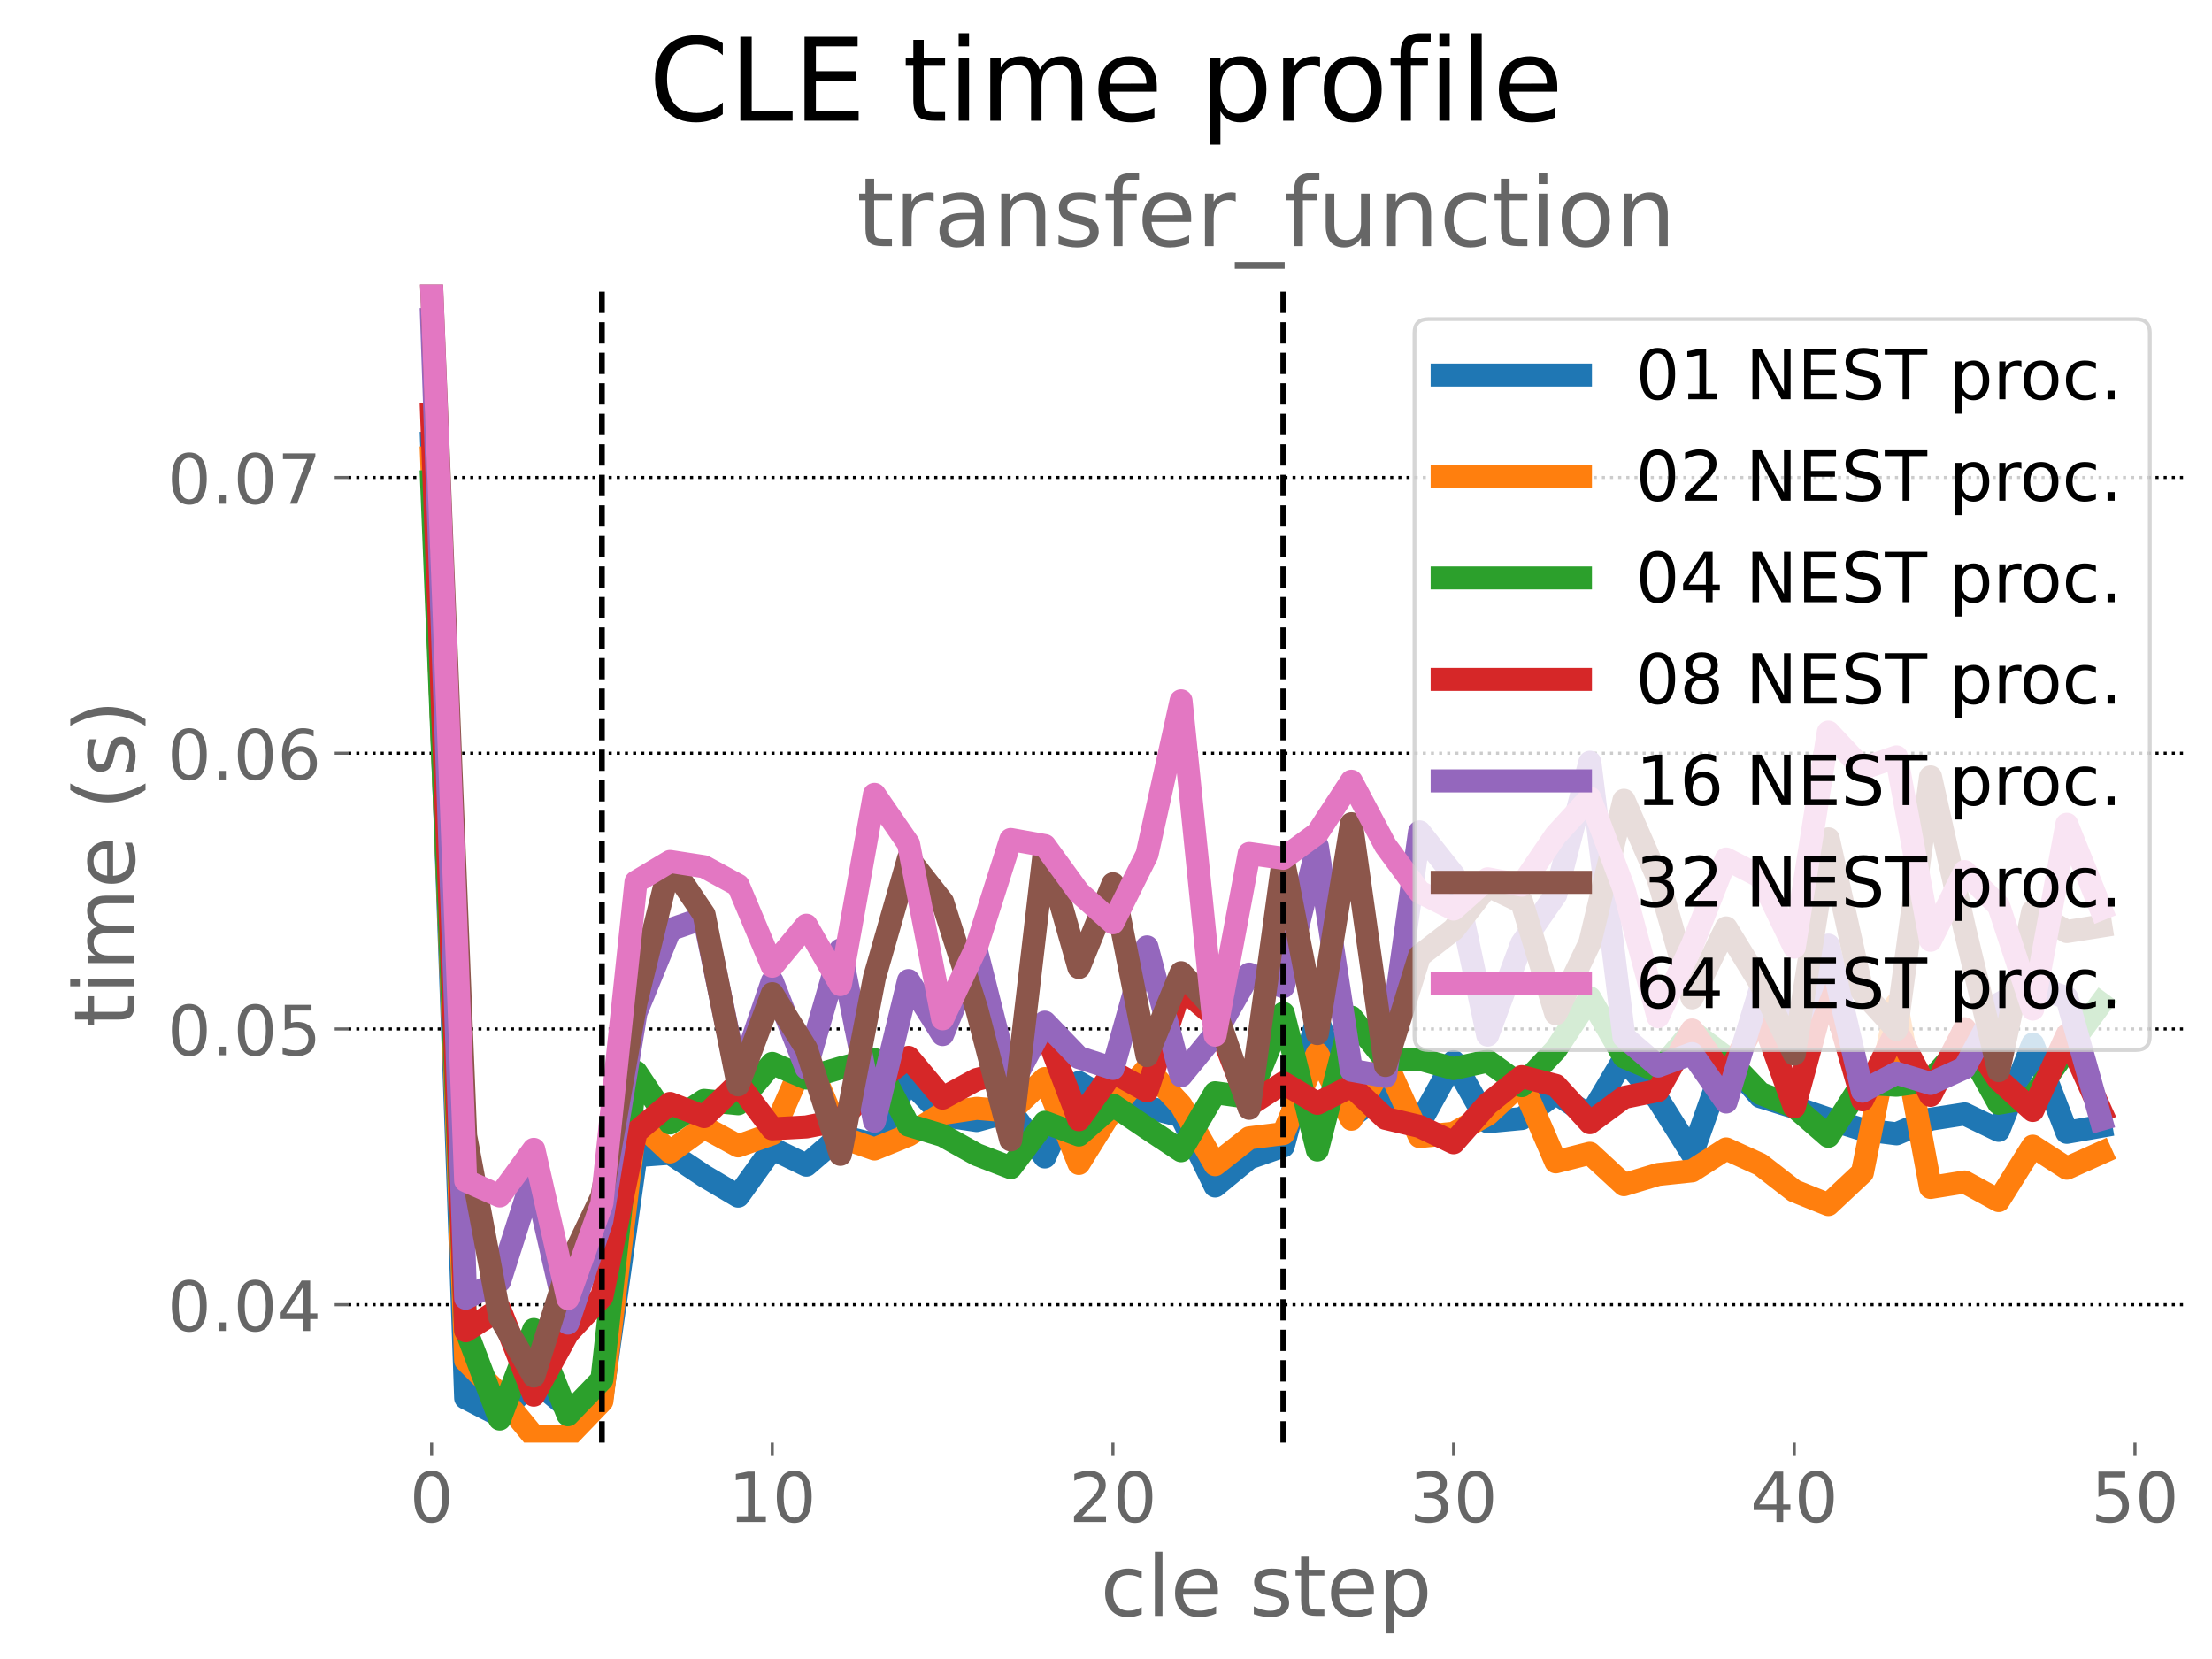 <?xml version="1.0" encoding="utf-8" standalone="no"?>
<!DOCTYPE svg PUBLIC "-//W3C//DTD SVG 1.1//EN"
  "http://www.w3.org/Graphics/SVG/1.1/DTD/svg11.dtd">
<!-- Created with matplotlib (https://matplotlib.org/) -->
<svg height="432pt" version="1.1" viewBox="0 0 576 432" width="576pt" xmlns="http://www.w3.org/2000/svg" xmlns:xlink="http://www.w3.org/1999/xlink">
 <defs>
  <style type="text/css">*{stroke-linecap:butt;stroke-linejoin:round;}</style>
 </defs>
 <g id="figure_1">
  <g id="patch_1">
   <path d="M 0 432 
L 576 432 
L 576 0 
L 0 0 
z
" style="fill:#ffffff;"/>
  </g>
  <g id="axes_1">
   <g id="patch_2">
    <path d="M 90.65 375.64 
L 568.8 375.64 
L 568.8 74.08 
L 90.65 74.08 
z
" style="fill:#ffffff;"/>
   </g>
   <g id="matplotlib.axis_1">
    <g id="xtick_1">
     <g id="line2d_1">
      <defs>
       <path d="M 0 0 
L 0 3.5 
" id="m128162a0e0" style="stroke:#666666;stroke-width:0.8;"/>
      </defs>
      <g>
       <use style="fill:#666666;stroke:#666666;stroke-width:0.8;" x="112.384" xlink:href="#m128162a0e0" y="375.64"/>
      </g>
     </g>
     <g id="text_1">
      <!-- 0 -->
      <g style="fill:#666666;" transform="translate(106.658 396.317)scale(0.18 -0.18)">
       <defs>
        <path d="M 31.781 66.406 
Q 24.172 66.406 20.328 58.906 
Q 16.5 51.422 16.5 36.375 
Q 16.5 21.391 20.328 13.891 
Q 24.172 6.391 31.781 6.391 
Q 39.453 6.391 43.281 13.891 
Q 47.125 21.391 47.125 36.375 
Q 47.125 51.422 43.281 58.906 
Q 39.453 66.406 31.781 66.406 
z
M 31.781 74.219 
Q 44.047 74.219 50.516 64.516 
Q 56.984 54.828 56.984 36.375 
Q 56.984 17.969 50.516 8.266 
Q 44.047 -1.422 31.781 -1.422 
Q 19.531 -1.422 13.062 8.266 
Q 6.594 17.969 6.594 36.375 
Q 6.594 54.828 13.062 64.516 
Q 19.531 74.219 31.781 74.219 
z
" id="DejaVuSans-48"/>
       </defs>
       <use xlink:href="#DejaVuSans-48"/>
      </g>
     </g>
    </g>
    <g id="xtick_2">
     <g id="line2d_2">
      <g>
       <use style="fill:#666666;stroke:#666666;stroke-width:0.8;" x="201.095" xlink:href="#m128162a0e0" y="375.64"/>
      </g>
     </g>
     <g id="text_2">
      <!-- 10 -->
      <g style="fill:#666666;" transform="translate(189.642 396.317)scale(0.18 -0.18)">
       <defs>
        <path d="M 12.406 8.297 
L 28.516 8.297 
L 28.516 63.922 
L 10.984 60.406 
L 10.984 69.391 
L 28.422 72.906 
L 38.281 72.906 
L 38.281 8.297 
L 54.391 8.297 
L 54.391 0 
L 12.406 0 
z
" id="DejaVuSans-49"/>
       </defs>
       <use xlink:href="#DejaVuSans-49"/>
       <use x="63.623" xlink:href="#DejaVuSans-48"/>
      </g>
     </g>
    </g>
    <g id="xtick_3">
     <g id="line2d_3">
      <g>
       <use style="fill:#666666;stroke:#666666;stroke-width:0.8;" x="289.805" xlink:href="#m128162a0e0" y="375.64"/>
      </g>
     </g>
     <g id="text_3">
      <!-- 20 -->
      <g style="fill:#666666;" transform="translate(278.353 396.317)scale(0.18 -0.18)">
       <defs>
        <path d="M 19.188 8.297 
L 53.609 8.297 
L 53.609 0 
L 7.328 0 
L 7.328 8.297 
Q 12.938 14.109 22.625 23.891 
Q 32.328 33.688 34.812 36.531 
Q 39.547 41.844 41.422 45.531 
Q 43.312 49.219 43.312 52.781 
Q 43.312 58.594 39.234 62.25 
Q 35.156 65.922 28.609 65.922 
Q 23.969 65.922 18.812 64.312 
Q 13.672 62.703 7.812 59.422 
L 7.812 69.391 
Q 13.766 71.781 18.938 73 
Q 24.125 74.219 28.422 74.219 
Q 39.75 74.219 46.484 68.547 
Q 53.219 62.891 53.219 53.422 
Q 53.219 48.922 51.531 44.891 
Q 49.859 40.875 45.406 35.406 
Q 44.188 33.984 37.641 27.219 
Q 31.109 20.453 19.188 8.297 
z
" id="DejaVuSans-50"/>
       </defs>
       <use xlink:href="#DejaVuSans-50"/>
       <use x="63.623" xlink:href="#DejaVuSans-48"/>
      </g>
     </g>
    </g>
    <g id="xtick_4">
     <g id="line2d_4">
      <g>
       <use style="fill:#666666;stroke:#666666;stroke-width:0.8;" x="378.516" xlink:href="#m128162a0e0" y="375.64"/>
      </g>
     </g>
     <g id="text_4">
      <!-- 30 -->
      <g style="fill:#666666;" transform="translate(367.063 396.317)scale(0.18 -0.18)">
       <defs>
        <path d="M 40.578 39.312 
Q 47.656 37.797 51.625 33 
Q 55.609 28.219 55.609 21.188 
Q 55.609 10.406 48.188 4.484 
Q 40.766 -1.422 27.094 -1.422 
Q 22.516 -1.422 17.656 -0.516 
Q 12.797 0.391 7.625 2.203 
L 7.625 11.719 
Q 11.719 9.328 16.594 8.109 
Q 21.484 6.891 26.812 6.891 
Q 36.078 6.891 40.938 10.547 
Q 45.797 14.203 45.797 21.188 
Q 45.797 27.641 41.281 31.266 
Q 36.766 34.906 28.719 34.906 
L 20.219 34.906 
L 20.219 43.016 
L 29.109 43.016 
Q 36.375 43.016 40.234 45.922 
Q 44.094 48.828 44.094 54.297 
Q 44.094 59.906 40.109 62.906 
Q 36.141 65.922 28.719 65.922 
Q 24.656 65.922 20.016 65.031 
Q 15.375 64.156 9.812 62.312 
L 9.812 71.094 
Q 15.438 72.656 20.344 73.438 
Q 25.25 74.219 29.594 74.219 
Q 40.828 74.219 47.359 69.109 
Q 53.906 64.016 53.906 55.328 
Q 53.906 49.266 50.438 45.094 
Q 46.969 40.922 40.578 39.312 
z
" id="DejaVuSans-51"/>
       </defs>
       <use xlink:href="#DejaVuSans-51"/>
       <use x="63.623" xlink:href="#DejaVuSans-48"/>
      </g>
     </g>
    </g>
    <g id="xtick_5">
     <g id="line2d_5">
      <g>
       <use style="fill:#666666;stroke:#666666;stroke-width:0.8;" x="467.226" xlink:href="#m128162a0e0" y="375.64"/>
      </g>
     </g>
     <g id="text_5">
      <!-- 40 -->
      <g style="fill:#666666;" transform="translate(455.774 396.317)scale(0.18 -0.18)">
       <defs>
        <path d="M 37.797 64.312 
L 12.891 25.391 
L 37.797 25.391 
z
M 35.203 72.906 
L 47.609 72.906 
L 47.609 25.391 
L 58.016 25.391 
L 58.016 17.188 
L 47.609 17.188 
L 47.609 0 
L 37.797 0 
L 37.797 17.188 
L 4.891 17.188 
L 4.891 26.703 
z
" id="DejaVuSans-52"/>
       </defs>
       <use xlink:href="#DejaVuSans-52"/>
       <use x="63.623" xlink:href="#DejaVuSans-48"/>
      </g>
     </g>
    </g>
    <g id="xtick_6">
     <g id="line2d_6">
      <g>
       <use style="fill:#666666;stroke:#666666;stroke-width:0.8;" x="555.937" xlink:href="#m128162a0e0" y="375.64"/>
      </g>
     </g>
     <g id="text_6">
      <!-- 50 -->
      <g style="fill:#666666;" transform="translate(544.484 396.317)scale(0.18 -0.18)">
       <defs>
        <path d="M 10.797 72.906 
L 49.516 72.906 
L 49.516 64.594 
L 19.828 64.594 
L 19.828 46.734 
Q 21.969 47.469 24.109 47.828 
Q 26.266 48.188 28.422 48.188 
Q 40.625 48.188 47.75 41.5 
Q 54.891 34.812 54.891 23.391 
Q 54.891 11.625 47.562 5.094 
Q 40.234 -1.422 26.906 -1.422 
Q 22.312 -1.422 17.547 -0.641 
Q 12.797 0.141 7.719 1.703 
L 7.719 11.625 
Q 12.109 9.234 16.797 8.062 
Q 21.484 6.891 26.703 6.891 
Q 35.156 6.891 40.078 11.328 
Q 45.016 15.766 45.016 23.391 
Q 45.016 31 40.078 35.438 
Q 35.156 39.891 26.703 39.891 
Q 22.75 39.891 18.812 39.016 
Q 14.891 38.141 10.797 36.281 
z
" id="DejaVuSans-53"/>
       </defs>
       <use xlink:href="#DejaVuSans-53"/>
       <use x="63.623" xlink:href="#DejaVuSans-48"/>
      </g>
     </g>
    </g>
    <g id="text_7">
     <!-- cle step -->
     <g style="fill:#666666;" transform="translate(286.562 420.777)scale(0.22 -0.22)">
      <defs>
       <path d="M 48.781 52.594 
L 48.781 44.188 
Q 44.969 46.297 41.141 47.344 
Q 37.312 48.391 33.406 48.391 
Q 24.656 48.391 19.812 42.844 
Q 14.984 37.312 14.984 27.297 
Q 14.984 17.281 19.812 11.734 
Q 24.656 6.203 33.406 6.203 
Q 37.312 6.203 41.141 7.25 
Q 44.969 8.297 48.781 10.406 
L 48.781 2.094 
Q 45.016 0.344 40.984 -0.531 
Q 36.969 -1.422 32.422 -1.422 
Q 20.062 -1.422 12.781 6.344 
Q 5.516 14.109 5.516 27.297 
Q 5.516 40.672 12.859 48.328 
Q 20.219 56 33.016 56 
Q 37.156 56 41.109 55.141 
Q 45.062 54.297 48.781 52.594 
z
" id="DejaVuSans-99"/>
       <path d="M 9.422 75.984 
L 18.406 75.984 
L 18.406 0 
L 9.422 0 
z
" id="DejaVuSans-108"/>
       <path d="M 56.203 29.594 
L 56.203 25.203 
L 14.891 25.203 
Q 15.484 15.922 20.484 11.062 
Q 25.484 6.203 34.422 6.203 
Q 39.594 6.203 44.453 7.469 
Q 49.312 8.734 54.109 11.281 
L 54.109 2.781 
Q 49.266 0.734 44.188 -0.344 
Q 39.109 -1.422 33.891 -1.422 
Q 20.797 -1.422 13.156 6.188 
Q 5.516 13.812 5.516 26.812 
Q 5.516 40.234 12.766 48.109 
Q 20.016 56 32.328 56 
Q 43.359 56 49.781 48.891 
Q 56.203 41.797 56.203 29.594 
z
M 47.219 32.234 
Q 47.125 39.594 43.094 43.984 
Q 39.062 48.391 32.422 48.391 
Q 24.906 48.391 20.391 44.141 
Q 15.875 39.891 15.188 32.172 
z
" id="DejaVuSans-101"/>
       <path id="DejaVuSans-32"/>
       <path d="M 44.281 53.078 
L 44.281 44.578 
Q 40.484 46.531 36.375 47.5 
Q 32.281 48.484 27.875 48.484 
Q 21.188 48.484 17.844 46.438 
Q 14.5 44.391 14.5 40.281 
Q 14.5 37.156 16.891 35.375 
Q 19.281 33.594 26.516 31.984 
L 29.594 31.297 
Q 39.156 29.25 43.188 25.516 
Q 47.219 21.781 47.219 15.094 
Q 47.219 7.469 41.188 3.016 
Q 35.156 -1.422 24.609 -1.422 
Q 20.219 -1.422 15.453 -0.562 
Q 10.688 0.297 5.422 2 
L 5.422 11.281 
Q 10.406 8.688 15.234 7.391 
Q 20.062 6.109 24.812 6.109 
Q 31.156 6.109 34.562 8.281 
Q 37.984 10.453 37.984 14.406 
Q 37.984 18.062 35.516 20.016 
Q 33.062 21.969 24.703 23.781 
L 21.578 24.516 
Q 13.234 26.266 9.516 29.906 
Q 5.812 33.547 5.812 39.891 
Q 5.812 47.609 11.281 51.797 
Q 16.75 56 26.812 56 
Q 31.781 56 36.172 55.266 
Q 40.578 54.547 44.281 53.078 
z
" id="DejaVuSans-115"/>
       <path d="M 18.312 70.219 
L 18.312 54.688 
L 36.812 54.688 
L 36.812 47.703 
L 18.312 47.703 
L 18.312 18.016 
Q 18.312 11.328 20.141 9.422 
Q 21.969 7.516 27.594 7.516 
L 36.812 7.516 
L 36.812 0 
L 27.594 0 
Q 17.188 0 13.234 3.875 
Q 9.281 7.766 9.281 18.016 
L 9.281 47.703 
L 2.688 47.703 
L 2.688 54.688 
L 9.281 54.688 
L 9.281 70.219 
z
" id="DejaVuSans-116"/>
       <path d="M 18.109 8.203 
L 18.109 -20.797 
L 9.078 -20.797 
L 9.078 54.688 
L 18.109 54.688 
L 18.109 46.391 
Q 20.953 51.266 25.266 53.625 
Q 29.594 56 35.594 56 
Q 45.562 56 51.781 48.094 
Q 58.016 40.188 58.016 27.297 
Q 58.016 14.406 51.781 6.484 
Q 45.562 -1.422 35.594 -1.422 
Q 29.594 -1.422 25.266 0.953 
Q 20.953 3.328 18.109 8.203 
z
M 48.688 27.297 
Q 48.688 37.203 44.609 42.844 
Q 40.531 48.484 33.406 48.484 
Q 26.266 48.484 22.188 42.844 
Q 18.109 37.203 18.109 27.297 
Q 18.109 17.391 22.188 11.75 
Q 26.266 6.109 33.406 6.109 
Q 40.531 6.109 44.609 11.75 
Q 48.688 17.391 48.688 27.297 
z
" id="DejaVuSans-112"/>
      </defs>
      <use xlink:href="#DejaVuSans-99"/>
      <use x="54.98" xlink:href="#DejaVuSans-108"/>
      <use x="82.764" xlink:href="#DejaVuSans-101"/>
      <use x="144.287" xlink:href="#DejaVuSans-32"/>
      <use x="176.074" xlink:href="#DejaVuSans-115"/>
      <use x="228.174" xlink:href="#DejaVuSans-116"/>
      <use x="267.383" xlink:href="#DejaVuSans-101"/>
      <use x="328.906" xlink:href="#DejaVuSans-112"/>
     </g>
    </g>
   </g>
   <g id="matplotlib.axis_2">
    <g id="ytick_1">
     <g id="line2d_7">
      <path clip-path="url(#p7ab7527fbb)" d="M 90.65 339.74 
L 568.8 339.74 
" style="fill:none;stroke:#000000;stroke-dasharray:0.8,1.32;stroke-dashoffset:0;stroke-width:0.8;"/>
     </g>
     <g id="line2d_8">
      <defs>
       <path d="M 0 0 
L -3.5 0 
" id="m0c52d5bd41" style="stroke:#666666;stroke-width:0.8;"/>
      </defs>
      <g>
       <use style="fill:#666666;stroke:#666666;stroke-width:0.8;" x="90.65" xlink:href="#m0c52d5bd41" y="339.74"/>
      </g>
     </g>
     <g id="text_8">
      <!-- 0.04 -->
      <g style="fill:#666666;" transform="translate(43.572 346.578)scale(0.18 -0.18)">
       <defs>
        <path d="M 10.688 12.406 
L 21 12.406 
L 21 0 
L 10.688 0 
z
" id="DejaVuSans-46"/>
       </defs>
       <use xlink:href="#DejaVuSans-48"/>
       <use x="63.623" xlink:href="#DejaVuSans-46"/>
       <use x="95.41" xlink:href="#DejaVuSans-48"/>
       <use x="159.033" xlink:href="#DejaVuSans-52"/>
      </g>
     </g>
    </g>
    <g id="ytick_2">
     <g id="line2d_9">
      <path clip-path="url(#p7ab7527fbb)" d="M 90.65 267.939 
L 568.8 267.939 
" style="fill:none;stroke:#000000;stroke-dasharray:0.8,1.32;stroke-dashoffset:0;stroke-width:0.8;"/>
     </g>
     <g id="line2d_10">
      <g>
       <use style="fill:#666666;stroke:#666666;stroke-width:0.8;" x="90.65" xlink:href="#m0c52d5bd41" y="267.939"/>
      </g>
     </g>
     <g id="text_9">
      <!-- 0.05 -->
      <g style="fill:#666666;" transform="translate(43.572 274.778)scale(0.18 -0.18)">
       <use xlink:href="#DejaVuSans-48"/>
       <use x="63.623" xlink:href="#DejaVuSans-46"/>
       <use x="95.41" xlink:href="#DejaVuSans-48"/>
       <use x="159.033" xlink:href="#DejaVuSans-53"/>
      </g>
     </g>
    </g>
    <g id="ytick_3">
     <g id="line2d_11">
      <path clip-path="url(#p7ab7527fbb)" d="M 90.65 196.139 
L 568.8 196.139 
" style="fill:none;stroke:#000000;stroke-dasharray:0.8,1.32;stroke-dashoffset:0;stroke-width:0.8;"/>
     </g>
     <g id="line2d_12">
      <g>
       <use style="fill:#666666;stroke:#666666;stroke-width:0.8;" x="90.65" xlink:href="#m0c52d5bd41" y="196.139"/>
      </g>
     </g>
     <g id="text_10">
      <!-- 0.06 -->
      <g style="fill:#666666;" transform="translate(43.572 202.977)scale(0.18 -0.18)">
       <defs>
        <path d="M 33.016 40.375 
Q 26.375 40.375 22.484 35.828 
Q 18.609 31.297 18.609 23.391 
Q 18.609 15.531 22.484 10.953 
Q 26.375 6.391 33.016 6.391 
Q 39.656 6.391 43.531 10.953 
Q 47.406 15.531 47.406 23.391 
Q 47.406 31.297 43.531 35.828 
Q 39.656 40.375 33.016 40.375 
z
M 52.594 71.297 
L 52.594 62.312 
Q 48.875 64.062 45.094 64.984 
Q 41.312 65.922 37.594 65.922 
Q 27.828 65.922 22.672 59.328 
Q 17.531 52.734 16.797 39.406 
Q 19.672 43.656 24.016 45.922 
Q 28.375 48.188 33.594 48.188 
Q 44.578 48.188 50.953 41.516 
Q 57.328 34.859 57.328 23.391 
Q 57.328 12.156 50.688 5.359 
Q 44.047 -1.422 33.016 -1.422 
Q 20.359 -1.422 13.672 8.266 
Q 6.984 17.969 6.984 36.375 
Q 6.984 53.656 15.188 63.938 
Q 23.391 74.219 37.203 74.219 
Q 40.922 74.219 44.703 73.484 
Q 48.484 72.75 52.594 71.297 
z
" id="DejaVuSans-54"/>
       </defs>
       <use xlink:href="#DejaVuSans-48"/>
       <use x="63.623" xlink:href="#DejaVuSans-46"/>
       <use x="95.41" xlink:href="#DejaVuSans-48"/>
       <use x="159.033" xlink:href="#DejaVuSans-54"/>
      </g>
     </g>
    </g>
    <g id="ytick_4">
     <g id="line2d_13">
      <path clip-path="url(#p7ab7527fbb)" d="M 90.65 124.338 
L 568.8 124.338 
" style="fill:none;stroke:#000000;stroke-dasharray:0.8,1.32;stroke-dashoffset:0;stroke-width:0.8;"/>
     </g>
     <g id="line2d_14">
      <g>
       <use style="fill:#666666;stroke:#666666;stroke-width:0.8;" x="90.65" xlink:href="#m0c52d5bd41" y="124.338"/>
      </g>
     </g>
     <g id="text_11">
      <!-- 0.07 -->
      <g style="fill:#666666;" transform="translate(43.572 131.177)scale(0.18 -0.18)">
       <defs>
        <path d="M 8.203 72.906 
L 55.078 72.906 
L 55.078 68.703 
L 28.609 0 
L 18.312 0 
L 43.219 64.594 
L 8.203 64.594 
z
" id="DejaVuSans-55"/>
       </defs>
       <use xlink:href="#DejaVuSans-48"/>
       <use x="63.623" xlink:href="#DejaVuSans-46"/>
       <use x="95.41" xlink:href="#DejaVuSans-48"/>
       <use x="159.033" xlink:href="#DejaVuSans-55"/>
      </g>
     </g>
    </g>
    <g id="text_12">
     <!-- time (s) -->
     <g style="fill:#666666;" transform="translate(34.997 267.521)rotate(-90)scale(0.22 -0.22)">
      <defs>
       <path d="M 9.422 54.688 
L 18.406 54.688 
L 18.406 0 
L 9.422 0 
z
M 9.422 75.984 
L 18.406 75.984 
L 18.406 64.594 
L 9.422 64.594 
z
" id="DejaVuSans-105"/>
       <path d="M 52 44.188 
Q 55.375 50.25 60.062 53.125 
Q 64.75 56 71.094 56 
Q 79.641 56 84.281 50.016 
Q 88.922 44.047 88.922 33.016 
L 88.922 0 
L 79.891 0 
L 79.891 32.719 
Q 79.891 40.578 77.094 44.375 
Q 74.312 48.188 68.609 48.188 
Q 61.625 48.188 57.562 43.547 
Q 53.516 38.922 53.516 30.906 
L 53.516 0 
L 44.484 0 
L 44.484 32.719 
Q 44.484 40.625 41.703 44.406 
Q 38.922 48.188 33.109 48.188 
Q 26.219 48.188 22.156 43.531 
Q 18.109 38.875 18.109 30.906 
L 18.109 0 
L 9.078 0 
L 9.078 54.688 
L 18.109 54.688 
L 18.109 46.188 
Q 21.188 51.219 25.484 53.609 
Q 29.781 56 35.688 56 
Q 41.656 56 45.828 52.969 
Q 50 49.953 52 44.188 
z
" id="DejaVuSans-109"/>
       <path d="M 31 75.875 
Q 24.469 64.656 21.281 53.656 
Q 18.109 42.672 18.109 31.391 
Q 18.109 20.125 21.312 9.062 
Q 24.516 -2 31 -13.188 
L 23.188 -13.188 
Q 15.875 -1.703 12.234 9.375 
Q 8.594 20.453 8.594 31.391 
Q 8.594 42.281 12.203 53.312 
Q 15.828 64.359 23.188 75.875 
z
" id="DejaVuSans-40"/>
       <path d="M 8.016 75.875 
L 15.828 75.875 
Q 23.141 64.359 26.781 53.312 
Q 30.422 42.281 30.422 31.391 
Q 30.422 20.453 26.781 9.375 
Q 23.141 -1.703 15.828 -13.188 
L 8.016 -13.188 
Q 14.5 -2 17.703 9.062 
Q 20.906 20.125 20.906 31.391 
Q 20.906 42.672 17.703 53.656 
Q 14.5 64.656 8.016 75.875 
z
" id="DejaVuSans-41"/>
      </defs>
      <use xlink:href="#DejaVuSans-116"/>
      <use x="39.209" xlink:href="#DejaVuSans-105"/>
      <use x="66.992" xlink:href="#DejaVuSans-109"/>
      <use x="164.404" xlink:href="#DejaVuSans-101"/>
      <use x="225.928" xlink:href="#DejaVuSans-32"/>
      <use x="257.715" xlink:href="#DejaVuSans-40"/>
      <use x="296.729" xlink:href="#DejaVuSans-115"/>
      <use x="348.828" xlink:href="#DejaVuSans-41"/>
     </g>
    </g>
   </g>
   <g id="line2d_15">
    <path clip-path="url(#p7ab7527fbb)" d="M 112.384 115.348 
L 121.255 364.03 
L 130.126 368.602 
L 138.997 359.17 
L 147.868 366.52 
L 156.739 363.93 
L 165.61 300.954 
L 174.481 300.299 
L 183.353 306.217 
L 192.224 311.474 
L 201.095 299.09 
L 209.966 303.409 
L 218.837 295.786 
L 227.708 297.996 
L 236.579 281.234 
L 245.45 290.462 
L 254.321 291.787 
L 263.192 289.348 
L 272.063 301.271 
L 280.934 281.891 
L 289.805 287.203 
L 298.676 288.328 
L 307.547 290.577 
L 316.418 308.838 
L 325.289 301.548 
L 334.161 298.445 
L 343.032 265.021 
L 351.903 290.735 
L 360.774 284.168 
L 369.645 292.493 
L 378.516 276.444 
L 387.387 292.101 
L 396.258 291.264 
L 405.129 284.69 
L 414 290.613 
L 422.871 275.672 
L 431.742 286.26 
L 440.613 300.419 
L 449.484 275.451 
L 458.355 285.553 
L 467.226 288.331 
L 476.097 291.363 
L 484.969 294.119 
L 493.84 295.244 
L 502.711 291.445 
L 511.582 290.062 
L 520.453 294.341 
L 529.324 271.866 
L 538.195 294.85 
L 547.066 293.287 
" style="fill:none;stroke:#1f77b4;stroke-linecap:square;stroke-width:6;"/>
   </g>
   <g id="line2d_16">
    <path clip-path="url(#p7ab7527fbb)" d="M 112.384 119.162 
L 121.255 354.25 
L 130.126 363.204 
L 138.997 373.994 
L 147.868 374.054 
L 156.739 364.838 
L 165.61 291.661 
L 174.481 299.958 
L 183.353 293.547 
L 192.224 298.387 
L 201.095 295.242 
L 209.966 275.001 
L 218.837 296.07 
L 227.708 299.191 
L 236.579 295.584 
L 245.45 289.942 
L 254.321 288.602 
L 263.192 289.363 
L 272.063 280.855 
L 280.934 302.957 
L 289.805 288.706 
L 298.676 278.217 
L 307.547 287.799 
L 316.418 303.289 
L 325.289 296.302 
L 334.161 295.197 
L 343.032 274.308 
L 351.903 291.44 
L 360.774 276.374 
L 369.645 295.964 
L 378.516 295.1 
L 387.387 290.197 
L 396.258 281.956 
L 405.129 302.546 
L 414 300.297 
L 422.871 308.492 
L 431.742 305.826 
L 440.613 304.888 
L 449.484 299.171 
L 458.355 303.211 
L 467.226 310.099 
L 476.097 313.674 
L 484.969 305.347 
L 493.84 261.453 
L 502.711 309.212 
L 511.582 307.785 
L 520.453 312.631 
L 529.324 298.455 
L 538.195 304.209 
L 547.066 300.223 
" style="fill:none;stroke:#ff7f0e;stroke-linecap:square;stroke-width:6;"/>
   </g>
   <g id="line2d_17">
    <path clip-path="url(#p7ab7527fbb)" d="M 112.384 125.369 
L 121.255 346.105 
L 130.126 369.516 
L 138.997 346.195 
L 147.868 368.402 
L 156.739 359.212 
L 165.61 279.154 
L 174.481 292.416 
L 183.353 286.532 
L 192.224 287.414 
L 201.095 276.904 
L 209.966 280.732 
L 218.837 278.11 
L 227.708 275.886 
L 236.579 292.993 
L 245.45 295.672 
L 254.321 300.641 
L 263.192 304.058 
L 272.063 292.227 
L 280.934 295.555 
L 289.805 287.756 
L 298.676 293.763 
L 307.547 299.65 
L 316.418 284.543 
L 325.289 285.767 
L 334.161 263.855 
L 343.032 299.46 
L 351.903 264.875 
L 360.774 276.019 
L 369.645 275.79 
L 378.516 278.269 
L 387.387 276.3 
L 396.258 282.708 
L 405.129 273.308 
L 414 259.827 
L 422.871 275.218 
L 431.742 279.012 
L 440.613 268.624 
L 449.484 275.352 
L 458.355 284.7 
L 467.226 288.169 
L 476.097 295.886 
L 484.969 282.038 
L 493.84 282.603 
L 502.711 281.366 
L 511.582 271.408 
L 520.453 287.278 
L 529.324 285.743 
L 538.195 273.323 
L 547.066 261.328 
" style="fill:none;stroke:#2ca02c;stroke-linecap:square;stroke-width:6;"/>
   </g>
   <g id="line2d_18">
    <path clip-path="url(#p7ab7527fbb)" d="M 112.384 107.934 
L 121.255 346.534 
L 130.126 340.878 
L 138.997 363.302 
L 147.868 347.145 
L 156.739 337.643 
L 165.61 294.775 
L 174.481 287.338 
L 183.353 290.759 
L 192.224 282.162 
L 201.095 293.939 
L 209.966 293.448 
L 218.837 291.715 
L 227.708 282.16 
L 236.579 275.331 
L 245.45 285.94 
L 254.321 281.102 
L 263.192 278.839 
L 272.063 268.244 
L 280.934 291.567 
L 289.805 279.156 
L 298.676 284.065 
L 307.547 257.134 
L 316.418 264.808 
L 325.289 287.766 
L 334.161 281.98 
L 343.032 287.311 
L 351.903 282.84 
L 360.774 291.217 
L 369.645 293.311 
L 378.516 297.572 
L 387.387 287.482 
L 396.258 280.345 
L 405.129 282.636 
L 414 292.339 
L 422.871 285.775 
L 431.742 283.973 
L 440.613 268.2 
L 449.484 280.926 
L 458.355 263.595 
L 467.226 288.239 
L 476.097 255.523 
L 484.969 286.388 
L 493.84 268.316 
L 502.711 285.234 
L 511.582 267.881 
L 520.453 281.136 
L 529.324 289.167 
L 538.195 269.598 
L 547.066 289.314 
" style="fill:none;stroke:#d62728;stroke-linecap:square;stroke-width:6;"/>
   </g>
   <g id="line2d_19">
    <path clip-path="url(#p7ab7527fbb)" d="M 112.384 83.108 
L 121.255 338.054 
L 130.126 333.565 
L 138.997 305.758 
L 147.868 344.528 
L 156.739 317.814 
L 165.61 263.691 
L 174.481 242.073 
L 183.353 239.016 
L 192.224 281.554 
L 201.095 255.58 
L 209.966 278.151 
L 218.837 247.36 
L 227.708 291.959 
L 236.579 255.333 
L 245.45 269.401 
L 254.321 247.774 
L 263.192 283.009 
L 272.063 266.163 
L 280.934 275.386 
L 289.805 278.221 
L 298.676 246.563 
L 307.547 280.138 
L 316.418 269.285 
L 325.289 253.652 
L 334.161 256.936 
L 343.032 220.374 
L 351.903 278.697 
L 360.774 280.289 
L 369.645 216.611 
L 378.516 227.815 
L 387.387 269.542 
L 396.258 245.697 
L 405.129 232.91 
L 414 198.489 
L 422.871 269.989 
L 431.742 277.603 
L 440.613 274.35 
L 449.484 286.955 
L 458.355 257.709 
L 467.226 268.59 
L 476.097 246.1 
L 484.969 284.141 
L 493.84 279.453 
L 502.711 282.134 
L 511.582 278.077 
L 520.453 261.472 
L 529.324 256.729 
L 538.195 259.812 
L 547.066 291.472 
" style="fill:none;stroke:#9467bd;stroke-linecap:square;stroke-width:6;"/>
   </g>
   <g id="line2d_20">
    <path clip-path="url(#p7ab7527fbb)" d="M 112.384 74.39 
L 121.255 295.737 
L 130.126 342.91 
L 138.997 358.334 
L 147.868 330.138 
L 156.739 311.525 
L 165.61 261.044 
L 174.481 225.03 
L 183.353 238.17 
L 192.224 282.507 
L 201.095 258.749 
L 209.966 273.075 
L 218.837 300.595 
L 227.708 254.548 
L 236.579 223.53 
L 245.45 234.873 
L 254.321 262.701 
L 263.192 296.831 
L 272.063 220.735 
L 280.934 251.934 
L 289.805 230.126 
L 298.676 274.883 
L 307.547 253.293 
L 316.418 262.83 
L 325.289 288.607 
L 334.161 223.825 
L 343.032 269.141 
L 351.903 214.494 
L 360.774 277.451 
L 369.645 248.892 
L 378.516 242.025 
L 387.387 230.648 
L 396.258 234.883 
L 405.129 263.973 
L 414 245.49 
L 422.871 208.389 
L 431.742 228.731 
L 440.613 259.837 
L 449.484 241.613 
L 458.355 256.025 
L 467.226 274.487 
L 476.097 218.424 
L 484.969 258.314 
L 493.84 268.052 
L 502.711 202.295 
L 511.582 241.832 
L 520.453 278.791 
L 529.324 237.295 
L 538.195 242.575 
L 547.066 241.166 
" style="fill:none;stroke:#8c564b;stroke-linecap:square;stroke-width:6;"/>
   </g>
   <g id="line2d_21">
    <path clip-path="url(#p7ab7527fbb)" d="M 112.384 74.08 
L 121.255 307.463 
L 130.126 311.422 
L 138.997 299.278 
L 147.868 338.146 
L 156.739 313.364 
L 165.61 229.64 
L 174.481 224.314 
L 183.353 225.689 
L 192.224 230.529 
L 201.095 251.608 
L 209.966 240.921 
L 218.837 256.371 
L 227.708 206.855 
L 236.579 219.734 
L 245.45 265.3 
L 254.321 246.522 
L 263.192 218.595 
L 272.063 220.184 
L 280.934 232.396 
L 289.805 240.284 
L 298.676 222.51 
L 307.547 182.494 
L 316.418 269.561 
L 325.289 222.248 
L 334.161 223.5 
L 343.032 216.988 
L 351.903 203.431 
L 360.774 220.184 
L 369.645 232.254 
L 378.516 236.72 
L 387.387 228.832 
L 396.258 230.489 
L 405.129 217.469 
L 414 207.804 
L 422.871 231.492 
L 431.742 264.754 
L 440.613 246.165 
L 449.484 223.681 
L 458.355 228.255 
L 467.226 246.629 
L 476.097 190.63 
L 484.969 200.134 
L 493.84 197.086 
L 502.711 244.841 
L 511.582 226.951 
L 520.453 235.873 
L 529.324 262.759 
L 538.195 214.641 
L 547.066 236.678 
" style="fill:none;stroke:#e377c2;stroke-linecap:square;stroke-width:6;"/>
   </g>
   <g id="line2d_22">
    <path clip-path="url(#p7ab7527fbb)" d="M 156.739 375.64 
L 156.739 74.08 
" style="fill:none;stroke:#000000;stroke-dasharray:5.55,2.4;stroke-dashoffset:0;stroke-width:1.5;"/>
   </g>
   <g id="line2d_23">
    <path clip-path="url(#p7ab7527fbb)" d="M 334.161 375.64 
L 334.161 74.08 
" style="fill:none;stroke:#000000;stroke-dasharray:5.55,2.4;stroke-dashoffset:0;stroke-width:1.5;"/>
   </g>
   <g id="text_13">
    <!-- transfer_function -->
    <g style="fill:#666666;" transform="translate(223.051 64.08)scale(0.25 -0.25)">
     <defs>
      <path d="M 41.109 46.297 
Q 39.594 47.172 37.812 47.578 
Q 36.031 48 33.891 48 
Q 26.266 48 22.188 43.047 
Q 18.109 38.094 18.109 28.812 
L 18.109 0 
L 9.078 0 
L 9.078 54.688 
L 18.109 54.688 
L 18.109 46.188 
Q 20.953 51.172 25.484 53.578 
Q 30.031 56 36.531 56 
Q 37.453 56 38.578 55.875 
Q 39.703 55.766 41.062 55.516 
z
" id="DejaVuSans-114"/>
      <path d="M 34.281 27.484 
Q 23.391 27.484 19.188 25 
Q 14.984 22.516 14.984 16.5 
Q 14.984 11.719 18.141 8.906 
Q 21.297 6.109 26.703 6.109 
Q 34.188 6.109 38.703 11.406 
Q 43.219 16.703 43.219 25.484 
L 43.219 27.484 
z
M 52.203 31.203 
L 52.203 0 
L 43.219 0 
L 43.219 8.297 
Q 40.141 3.328 35.547 0.953 
Q 30.953 -1.422 24.312 -1.422 
Q 15.922 -1.422 10.953 3.297 
Q 6 8.016 6 15.922 
Q 6 25.141 12.172 29.828 
Q 18.359 34.516 30.609 34.516 
L 43.219 34.516 
L 43.219 35.406 
Q 43.219 41.609 39.141 45 
Q 35.062 48.391 27.688 48.391 
Q 23 48.391 18.547 47.266 
Q 14.109 46.141 10.016 43.891 
L 10.016 52.203 
Q 14.938 54.109 19.578 55.047 
Q 24.219 56 28.609 56 
Q 40.484 56 46.344 49.844 
Q 52.203 43.703 52.203 31.203 
z
" id="DejaVuSans-97"/>
      <path d="M 54.891 33.016 
L 54.891 0 
L 45.906 0 
L 45.906 32.719 
Q 45.906 40.484 42.875 44.328 
Q 39.844 48.188 33.797 48.188 
Q 26.516 48.188 22.312 43.547 
Q 18.109 38.922 18.109 30.906 
L 18.109 0 
L 9.078 0 
L 9.078 54.688 
L 18.109 54.688 
L 18.109 46.188 
Q 21.344 51.125 25.703 53.562 
Q 30.078 56 35.797 56 
Q 45.219 56 50.047 50.172 
Q 54.891 44.344 54.891 33.016 
z
" id="DejaVuSans-110"/>
      <path d="M 37.109 75.984 
L 37.109 68.5 
L 28.516 68.5 
Q 23.688 68.5 21.797 66.547 
Q 19.922 64.594 19.922 59.516 
L 19.922 54.688 
L 34.719 54.688 
L 34.719 47.703 
L 19.922 47.703 
L 19.922 0 
L 10.891 0 
L 10.891 47.703 
L 2.297 47.703 
L 2.297 54.688 
L 10.891 54.688 
L 10.891 58.5 
Q 10.891 67.625 15.141 71.797 
Q 19.391 75.984 28.609 75.984 
z
" id="DejaVuSans-102"/>
      <path d="M 50.984 -16.609 
L 50.984 -23.578 
L -0.984 -23.578 
L -0.984 -16.609 
z
" id="DejaVuSans-95"/>
      <path d="M 8.5 21.578 
L 8.5 54.688 
L 17.484 54.688 
L 17.484 21.922 
Q 17.484 14.156 20.5 10.266 
Q 23.531 6.391 29.594 6.391 
Q 36.859 6.391 41.078 11.031 
Q 45.312 15.672 45.312 23.688 
L 45.312 54.688 
L 54.297 54.688 
L 54.297 0 
L 45.312 0 
L 45.312 8.406 
Q 42.047 3.422 37.719 1 
Q 33.406 -1.422 27.688 -1.422 
Q 18.266 -1.422 13.375 4.438 
Q 8.5 10.297 8.5 21.578 
z
M 31.109 56 
z
" id="DejaVuSans-117"/>
      <path d="M 30.609 48.391 
Q 23.391 48.391 19.188 42.75 
Q 14.984 37.109 14.984 27.297 
Q 14.984 17.484 19.156 11.844 
Q 23.344 6.203 30.609 6.203 
Q 37.797 6.203 41.984 11.859 
Q 46.188 17.531 46.188 27.297 
Q 46.188 37.016 41.984 42.703 
Q 37.797 48.391 30.609 48.391 
z
M 30.609 56 
Q 42.328 56 49.016 48.375 
Q 55.719 40.766 55.719 27.297 
Q 55.719 13.875 49.016 6.219 
Q 42.328 -1.422 30.609 -1.422 
Q 18.844 -1.422 12.172 6.219 
Q 5.516 13.875 5.516 27.297 
Q 5.516 40.766 12.172 48.375 
Q 18.844 56 30.609 56 
z
" id="DejaVuSans-111"/>
     </defs>
     <use xlink:href="#DejaVuSans-116"/>
     <use x="39.209" xlink:href="#DejaVuSans-114"/>
     <use x="80.322" xlink:href="#DejaVuSans-97"/>
     <use x="141.602" xlink:href="#DejaVuSans-110"/>
     <use x="204.98" xlink:href="#DejaVuSans-115"/>
     <use x="257.08" xlink:href="#DejaVuSans-102"/>
     <use x="292.285" xlink:href="#DejaVuSans-101"/>
     <use x="353.809" xlink:href="#DejaVuSans-114"/>
     <use x="394.922" xlink:href="#DejaVuSans-95"/>
     <use x="444.922" xlink:href="#DejaVuSans-102"/>
     <use x="480.127" xlink:href="#DejaVuSans-117"/>
     <use x="543.506" xlink:href="#DejaVuSans-110"/>
     <use x="606.885" xlink:href="#DejaVuSans-99"/>
     <use x="661.865" xlink:href="#DejaVuSans-116"/>
     <use x="701.074" xlink:href="#DejaVuSans-105"/>
     <use x="728.857" xlink:href="#DejaVuSans-111"/>
     <use x="790.039" xlink:href="#DejaVuSans-110"/>
    </g>
   </g>
   <g id="legend_1">
    <g id="patch_3">
     <path d="M 371.939 273.424 
L 556.2 273.424 
Q 559.8 273.424 559.8 269.824 
L 559.8 86.68 
Q 559.8 83.08 556.2 83.08 
L 371.939 83.08 
Q 368.339 83.08 368.339 86.68 
L 368.339 269.824 
Q 368.339 273.424 371.939 273.424 
z
" style="fill:#ffffff;opacity:0.8;stroke:#cccccc;stroke-linejoin:miter;"/>
    </g>
    <g id="line2d_24">
     <path d="M 375.539 97.657 
L 411.539 97.657 
" style="fill:none;stroke:#1f77b4;stroke-linecap:square;stroke-width:6;"/>
    </g>
    <g id="line2d_25"/>
    <g id="text_14">
     <!-- 01 NEST proc. -->
     <g transform="translate(425.939 103.957)scale(0.18 -0.18)">
      <defs>
       <path d="M 9.812 72.906 
L 23.094 72.906 
L 55.422 11.922 
L 55.422 72.906 
L 64.984 72.906 
L 64.984 0 
L 51.703 0 
L 19.391 60.984 
L 19.391 0 
L 9.812 0 
z
" id="DejaVuSans-78"/>
       <path d="M 9.812 72.906 
L 55.906 72.906 
L 55.906 64.594 
L 19.672 64.594 
L 19.672 43.016 
L 54.391 43.016 
L 54.391 34.719 
L 19.672 34.719 
L 19.672 8.297 
L 56.781 8.297 
L 56.781 0 
L 9.812 0 
z
" id="DejaVuSans-69"/>
       <path d="M 53.516 70.516 
L 53.516 60.891 
Q 47.906 63.578 42.922 64.891 
Q 37.938 66.219 33.297 66.219 
Q 25.25 66.219 20.875 63.094 
Q 16.5 59.969 16.5 54.203 
Q 16.5 49.359 19.406 46.891 
Q 22.312 44.438 30.422 42.922 
L 36.375 41.703 
Q 47.406 39.594 52.656 34.297 
Q 57.906 29 57.906 20.125 
Q 57.906 9.516 50.797 4.047 
Q 43.703 -1.422 29.984 -1.422 
Q 24.812 -1.422 18.969 -0.25 
Q 13.141 0.922 6.891 3.219 
L 6.891 13.375 
Q 12.891 10.016 18.656 8.297 
Q 24.422 6.594 29.984 6.594 
Q 38.422 6.594 43.016 9.906 
Q 47.609 13.234 47.609 19.391 
Q 47.609 24.75 44.312 27.781 
Q 41.016 30.812 33.5 32.328 
L 27.484 33.5 
Q 16.453 35.688 11.516 40.375 
Q 6.594 45.062 6.594 53.422 
Q 6.594 63.094 13.406 68.656 
Q 20.219 74.219 32.172 74.219 
Q 37.312 74.219 42.625 73.281 
Q 47.953 72.359 53.516 70.516 
z
" id="DejaVuSans-83"/>
       <path d="M -0.297 72.906 
L 61.375 72.906 
L 61.375 64.594 
L 35.5 64.594 
L 35.5 0 
L 25.594 0 
L 25.594 64.594 
L -0.297 64.594 
z
" id="DejaVuSans-84"/>
      </defs>
      <use xlink:href="#DejaVuSans-48"/>
      <use x="63.623" xlink:href="#DejaVuSans-49"/>
      <use x="127.246" xlink:href="#DejaVuSans-32"/>
      <use x="159.033" xlink:href="#DejaVuSans-78"/>
      <use x="233.838" xlink:href="#DejaVuSans-69"/>
      <use x="297.021" xlink:href="#DejaVuSans-83"/>
      <use x="360.498" xlink:href="#DejaVuSans-84"/>
      <use x="421.582" xlink:href="#DejaVuSans-32"/>
      <use x="453.369" xlink:href="#DejaVuSans-112"/>
      <use x="516.846" xlink:href="#DejaVuSans-114"/>
      <use x="555.709" xlink:href="#DejaVuSans-111"/>
      <use x="616.891" xlink:href="#DejaVuSans-99"/>
      <use x="671.871" xlink:href="#DejaVuSans-46"/>
     </g>
    </g>
    <g id="line2d_26">
     <path d="M 375.539 124.078 
L 411.539 124.078 
" style="fill:none;stroke:#ff7f0e;stroke-linecap:square;stroke-width:6;"/>
    </g>
    <g id="line2d_27"/>
    <g id="text_15">
     <!-- 02 NEST proc. -->
     <g transform="translate(425.939 130.378)scale(0.18 -0.18)">
      <use xlink:href="#DejaVuSans-48"/>
      <use x="63.623" xlink:href="#DejaVuSans-50"/>
      <use x="127.246" xlink:href="#DejaVuSans-32"/>
      <use x="159.033" xlink:href="#DejaVuSans-78"/>
      <use x="233.838" xlink:href="#DejaVuSans-69"/>
      <use x="297.021" xlink:href="#DejaVuSans-83"/>
      <use x="360.498" xlink:href="#DejaVuSans-84"/>
      <use x="421.582" xlink:href="#DejaVuSans-32"/>
      <use x="453.369" xlink:href="#DejaVuSans-112"/>
      <use x="516.846" xlink:href="#DejaVuSans-114"/>
      <use x="555.709" xlink:href="#DejaVuSans-111"/>
      <use x="616.891" xlink:href="#DejaVuSans-99"/>
      <use x="671.871" xlink:href="#DejaVuSans-46"/>
     </g>
    </g>
    <g id="line2d_28">
     <path d="M 375.539 150.498 
L 411.539 150.498 
" style="fill:none;stroke:#2ca02c;stroke-linecap:square;stroke-width:6;"/>
    </g>
    <g id="line2d_29"/>
    <g id="text_16">
     <!-- 04 NEST proc. -->
     <g transform="translate(425.939 156.798)scale(0.18 -0.18)">
      <use xlink:href="#DejaVuSans-48"/>
      <use x="63.623" xlink:href="#DejaVuSans-52"/>
      <use x="127.246" xlink:href="#DejaVuSans-32"/>
      <use x="159.033" xlink:href="#DejaVuSans-78"/>
      <use x="233.838" xlink:href="#DejaVuSans-69"/>
      <use x="297.021" xlink:href="#DejaVuSans-83"/>
      <use x="360.498" xlink:href="#DejaVuSans-84"/>
      <use x="421.582" xlink:href="#DejaVuSans-32"/>
      <use x="453.369" xlink:href="#DejaVuSans-112"/>
      <use x="516.846" xlink:href="#DejaVuSans-114"/>
      <use x="555.709" xlink:href="#DejaVuSans-111"/>
      <use x="616.891" xlink:href="#DejaVuSans-99"/>
      <use x="671.871" xlink:href="#DejaVuSans-46"/>
     </g>
    </g>
    <g id="line2d_30">
     <path d="M 375.539 176.919 
L 411.539 176.919 
" style="fill:none;stroke:#d62728;stroke-linecap:square;stroke-width:6;"/>
    </g>
    <g id="line2d_31"/>
    <g id="text_17">
     <!-- 08 NEST proc. -->
     <g transform="translate(425.939 183.219)scale(0.18 -0.18)">
      <defs>
       <path d="M 31.781 34.625 
Q 24.75 34.625 20.719 30.859 
Q 16.703 27.094 16.703 20.516 
Q 16.703 13.922 20.719 10.156 
Q 24.75 6.391 31.781 6.391 
Q 38.812 6.391 42.859 10.172 
Q 46.922 13.969 46.922 20.516 
Q 46.922 27.094 42.891 30.859 
Q 38.875 34.625 31.781 34.625 
z
M 21.922 38.812 
Q 15.578 40.375 12.031 44.719 
Q 8.5 49.078 8.5 55.328 
Q 8.5 64.062 14.719 69.141 
Q 20.953 74.219 31.781 74.219 
Q 42.672 74.219 48.875 69.141 
Q 55.078 64.062 55.078 55.328 
Q 55.078 49.078 51.531 44.719 
Q 48 40.375 41.703 38.812 
Q 48.828 37.156 52.797 32.312 
Q 56.781 27.484 56.781 20.516 
Q 56.781 9.906 50.312 4.234 
Q 43.844 -1.422 31.781 -1.422 
Q 19.734 -1.422 13.25 4.234 
Q 6.781 9.906 6.781 20.516 
Q 6.781 27.484 10.781 32.312 
Q 14.797 37.156 21.922 38.812 
z
M 18.312 54.391 
Q 18.312 48.734 21.844 45.562 
Q 25.391 42.391 31.781 42.391 
Q 38.141 42.391 41.719 45.562 
Q 45.312 48.734 45.312 54.391 
Q 45.312 60.062 41.719 63.234 
Q 38.141 66.406 31.781 66.406 
Q 25.391 66.406 21.844 63.234 
Q 18.312 60.062 18.312 54.391 
z
" id="DejaVuSans-56"/>
      </defs>
      <use xlink:href="#DejaVuSans-48"/>
      <use x="63.623" xlink:href="#DejaVuSans-56"/>
      <use x="127.246" xlink:href="#DejaVuSans-32"/>
      <use x="159.033" xlink:href="#DejaVuSans-78"/>
      <use x="233.838" xlink:href="#DejaVuSans-69"/>
      <use x="297.021" xlink:href="#DejaVuSans-83"/>
      <use x="360.498" xlink:href="#DejaVuSans-84"/>
      <use x="421.582" xlink:href="#DejaVuSans-32"/>
      <use x="453.369" xlink:href="#DejaVuSans-112"/>
      <use x="516.846" xlink:href="#DejaVuSans-114"/>
      <use x="555.709" xlink:href="#DejaVuSans-111"/>
      <use x="616.891" xlink:href="#DejaVuSans-99"/>
      <use x="671.871" xlink:href="#DejaVuSans-46"/>
     </g>
    </g>
    <g id="line2d_32">
     <path d="M 375.539 203.34 
L 411.539 203.34 
" style="fill:none;stroke:#9467bd;stroke-linecap:square;stroke-width:6;"/>
    </g>
    <g id="line2d_33"/>
    <g id="text_18">
     <!-- 16 NEST proc. -->
     <g transform="translate(425.939 209.64)scale(0.18 -0.18)">
      <use xlink:href="#DejaVuSans-49"/>
      <use x="63.623" xlink:href="#DejaVuSans-54"/>
      <use x="127.246" xlink:href="#DejaVuSans-32"/>
      <use x="159.033" xlink:href="#DejaVuSans-78"/>
      <use x="233.838" xlink:href="#DejaVuSans-69"/>
      <use x="297.021" xlink:href="#DejaVuSans-83"/>
      <use x="360.498" xlink:href="#DejaVuSans-84"/>
      <use x="421.582" xlink:href="#DejaVuSans-32"/>
      <use x="453.369" xlink:href="#DejaVuSans-112"/>
      <use x="516.846" xlink:href="#DejaVuSans-114"/>
      <use x="555.709" xlink:href="#DejaVuSans-111"/>
      <use x="616.891" xlink:href="#DejaVuSans-99"/>
      <use x="671.871" xlink:href="#DejaVuSans-46"/>
     </g>
    </g>
    <g id="line2d_34">
     <path d="M 375.539 229.76 
L 411.539 229.76 
" style="fill:none;stroke:#8c564b;stroke-linecap:square;stroke-width:6;"/>
    </g>
    <g id="line2d_35"/>
    <g id="text_19">
     <!-- 32 NEST proc. -->
     <g transform="translate(425.939 236.06)scale(0.18 -0.18)">
      <use xlink:href="#DejaVuSans-51"/>
      <use x="63.623" xlink:href="#DejaVuSans-50"/>
      <use x="127.246" xlink:href="#DejaVuSans-32"/>
      <use x="159.033" xlink:href="#DejaVuSans-78"/>
      <use x="233.838" xlink:href="#DejaVuSans-69"/>
      <use x="297.021" xlink:href="#DejaVuSans-83"/>
      <use x="360.498" xlink:href="#DejaVuSans-84"/>
      <use x="421.582" xlink:href="#DejaVuSans-32"/>
      <use x="453.369" xlink:href="#DejaVuSans-112"/>
      <use x="516.846" xlink:href="#DejaVuSans-114"/>
      <use x="555.709" xlink:href="#DejaVuSans-111"/>
      <use x="616.891" xlink:href="#DejaVuSans-99"/>
      <use x="671.871" xlink:href="#DejaVuSans-46"/>
     </g>
    </g>
    <g id="line2d_36">
     <path d="M 375.539 256.181 
L 411.539 256.181 
" style="fill:none;stroke:#e377c2;stroke-linecap:square;stroke-width:6;"/>
    </g>
    <g id="line2d_37"/>
    <g id="text_20">
     <!-- 64 NEST proc. -->
     <g transform="translate(425.939 262.481)scale(0.18 -0.18)">
      <use xlink:href="#DejaVuSans-54"/>
      <use x="63.623" xlink:href="#DejaVuSans-52"/>
      <use x="127.246" xlink:href="#DejaVuSans-32"/>
      <use x="159.033" xlink:href="#DejaVuSans-78"/>
      <use x="233.838" xlink:href="#DejaVuSans-69"/>
      <use x="297.021" xlink:href="#DejaVuSans-83"/>
      <use x="360.498" xlink:href="#DejaVuSans-84"/>
      <use x="421.582" xlink:href="#DejaVuSans-32"/>
      <use x="453.369" xlink:href="#DejaVuSans-112"/>
      <use x="516.846" xlink:href="#DejaVuSans-114"/>
      <use x="555.709" xlink:href="#DejaVuSans-111"/>
      <use x="616.891" xlink:href="#DejaVuSans-99"/>
      <use x="671.871" xlink:href="#DejaVuSans-46"/>
     </g>
    </g>
   </g>
  </g>
  <g id="text_21">
   <!-- CLE time profile -->
   <g transform="translate(168.893 31.435)scale(0.3 -0.3)">
    <defs>
     <path d="M 64.406 67.281 
L 64.406 56.891 
Q 59.422 61.531 53.781 63.812 
Q 48.141 66.109 41.797 66.109 
Q 29.297 66.109 22.656 58.469 
Q 16.016 50.828 16.016 36.375 
Q 16.016 21.969 22.656 14.328 
Q 29.297 6.688 41.797 6.688 
Q 48.141 6.688 53.781 8.984 
Q 59.422 11.281 64.406 15.922 
L 64.406 5.609 
Q 59.234 2.094 53.438 0.328 
Q 47.656 -1.422 41.219 -1.422 
Q 24.656 -1.422 15.125 8.703 
Q 5.609 18.844 5.609 36.375 
Q 5.609 53.953 15.125 64.078 
Q 24.656 74.219 41.219 74.219 
Q 47.75 74.219 53.531 72.484 
Q 59.328 70.75 64.406 67.281 
z
" id="DejaVuSans-67"/>
     <path d="M 9.812 72.906 
L 19.672 72.906 
L 19.672 8.297 
L 55.172 8.297 
L 55.172 0 
L 9.812 0 
z
" id="DejaVuSans-76"/>
    </defs>
    <use xlink:href="#DejaVuSans-67"/>
    <use x="69.824" xlink:href="#DejaVuSans-76"/>
    <use x="125.537" xlink:href="#DejaVuSans-69"/>
    <use x="188.721" xlink:href="#DejaVuSans-32"/>
    <use x="220.508" xlink:href="#DejaVuSans-116"/>
    <use x="259.717" xlink:href="#DejaVuSans-105"/>
    <use x="287.5" xlink:href="#DejaVuSans-109"/>
    <use x="384.912" xlink:href="#DejaVuSans-101"/>
    <use x="446.436" xlink:href="#DejaVuSans-32"/>
    <use x="478.223" xlink:href="#DejaVuSans-112"/>
    <use x="541.699" xlink:href="#DejaVuSans-114"/>
    <use x="580.562" xlink:href="#DejaVuSans-111"/>
    <use x="641.744" xlink:href="#DejaVuSans-102"/>
    <use x="676.949" xlink:href="#DejaVuSans-105"/>
    <use x="704.732" xlink:href="#DejaVuSans-108"/>
    <use x="732.516" xlink:href="#DejaVuSans-101"/>
   </g>
  </g>
 </g>
 <defs>
  <clipPath id="p7ab7527fbb">
   <rect height="301.56" width="478.15" x="90.65" y="74.08"/>
  </clipPath>
 </defs>
</svg>
